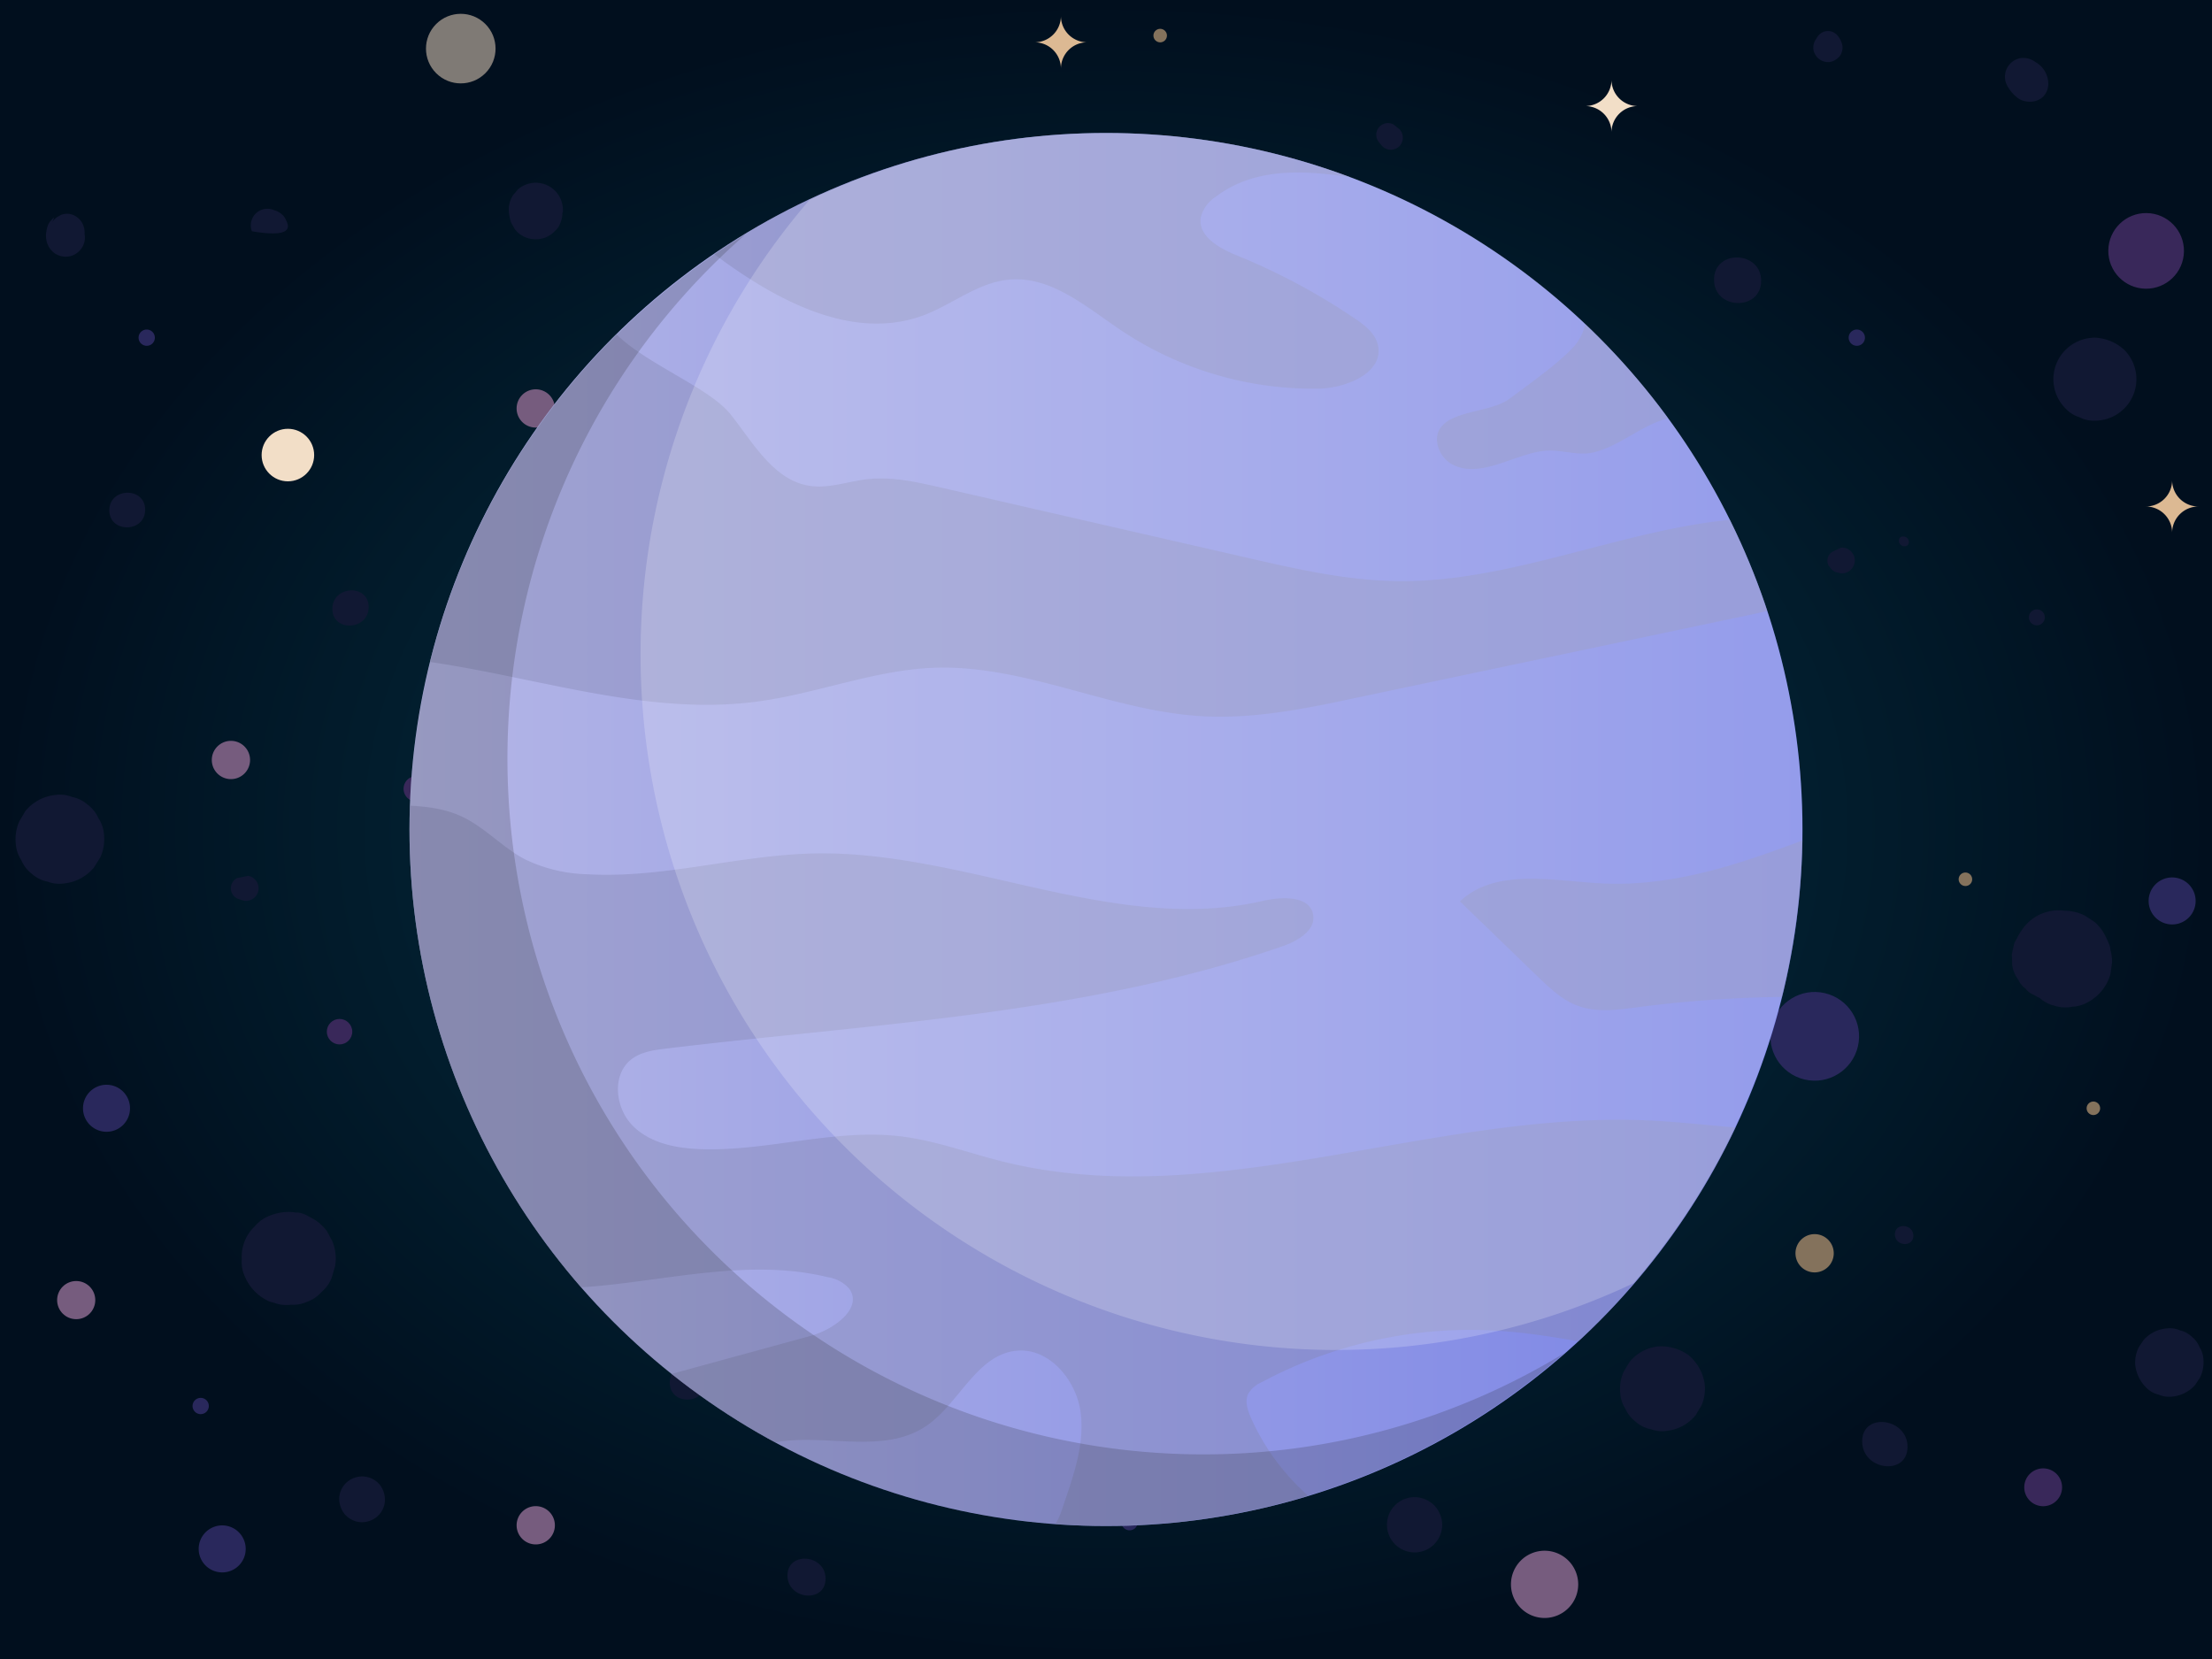 <svg xmlns="http://www.w3.org/2000/svg" xmlns:xlink="http://www.w3.org/1999/xlink" viewBox="0 0 400 300"><rect x="0" y="0" width="400" height="300" fill="#808080" stroke="none"/><defs><style>.a1282b6f-586d-41ce-b960-d8a405a887e3{fill:none;}.a2baacec-53db-4def-876a-3f0737bf9d9a{isolation:isolate;}.a34d9a0d-5c5a-4662-890d-e1d57c108b10{fill:url(#aeb010f8-a44f-40e0-aa7f-4d6769eca841);}.a2d7712a-a0ff-4c95-949f-6c329fd7d61d{fill:#29285c;}.a9dc5ebb-9802-4853-aa07-7247085fe475{fill:#39285a;}.b4376a89-ca42-469c-af77-5b39bd36edfb{fill:#111833;}.baf41e23-a597-4017-88e9-ce16c0570018{fill:#84725c;}.b95d4794-e573-4705-a41c-3199837f8917{fill:#765c7e;}.bbe0de08-69e0-4472-a44c-cde2cb2f86da{fill:#f2dec7;}.aa1a1007-73ed-40ca-b779-d377de6be8b0{fill:#dcb993;}.b7fda7a9-252d-4250-b13a-abdc77b6de51{opacity:0.51;}.af8e0d8e-7961-45ef-a0b9-2332a59834f7{fill:#fae1c8;}.be50d5df-c0f4-4b1c-905c-b4dc42d0fbe7{fill:url(#ae86b9f2-8825-48a9-8db2-b7cb5b6ffb11);}.f3fee22b-5c17-4e41-b10a-bfa85ef5b496{opacity:0.4;}.b16048fb-eed0-4f56-85d8-39e5eec21ef8,.f3fee22b-5c17-4e41-b10a-bfa85ef5b496{mix-blend-mode:multiply;}.f23a7d36-642f-45bd-b2ad-0de56169aa55{clip-path:url(#b37be474-a860-4198-bbac-410c037584f7);}.eedba36f-9949-4fa6-96ec-e4f22bc255ac{fill:#8487b2;}.b16048fb-eed0-4f56-85d8-39e5eec21ef8,.b9400401-f354-4c9f-a6e0-0686427fc36a{opacity:0.2;}.aa5ec00d-4f02-4c95-a68c-7ca2277cb2aa{fill:#222226;}.b9400401-f354-4c9f-a6e0-0686427fc36a{mix-blend-mode:overlay;}.a5bca573-de07-4ea8-8d64-e91fde1f4234{fill:#fff;}</style><radialGradient id="aeb010f8-a44f-40e0-aa7f-4d6769eca841" cx="200" cy="150" r="250" gradientTransform="translate(40 60) scale(0.8 0.6)" gradientUnits="userSpaceOnUse"><stop offset="0" stop-color="#03384a"/><stop offset="1" stop-color="#010f1e"/></radialGradient><linearGradient id="ae86b9f2-8825-48a9-8db2-b7cb5b6ffb11" x1="74.05" y1="150" x2="325.95" y2="150" gradientUnits="userSpaceOnUse"><stop offset="0" stop-color="#b4b6e6"/><stop offset="1" stop-color="#7983e6"/></linearGradient><clipPath id="b37be474-a860-4198-bbac-410c037584f7"><circle class="a1282b6f-586d-41ce-b960-d8a405a887e3" cx="200" cy="150" r="125.95"/></clipPath></defs><g class="a2baacec-53db-4def-876a-3f0737bf9d9a"><g id="fdac1c9b-f650-449f-b13b-3731f150d43f" data-name="OBJECTS"><rect class="a34d9a0d-5c5a-4662-890d-e1d57c108b10" width="400" height="300"/><path class="a2d7712a-a0ff-4c95-949f-6c329fd7d61d" d="M235.76,34.6a1.47,1.47,0,1,1,1.46-1.46A1.46,1.46,0,0,1,235.76,34.6Z"/><path class="a2d7712a-a0ff-4c95-949f-6c329fd7d61d" d="M26.48,62.53A1.47,1.47,0,1,1,28,61.06,1.46,1.46,0,0,1,26.48,62.53Z"/><path class="a2d7712a-a0ff-4c95-949f-6c329fd7d61d" d="M335.77,62.53a1.47,1.47,0,1,1,1.47-1.47A1.46,1.46,0,0,1,335.77,62.53Z"/><path class="a2d7712a-a0ff-4c95-949f-6c329fd7d61d" d="M204.27,276.73a1.47,1.47,0,1,1,1.46-1.46A1.46,1.46,0,0,1,204.27,276.73Z"/><path class="a2d7712a-a0ff-4c95-949f-6c329fd7d61d" d="M36.3,255.72a1.47,1.47,0,1,1,1.46-1.47A1.47,1.47,0,0,1,36.3,255.72Z"/><path class="a2d7712a-a0ff-4c95-949f-6c329fd7d61d" d="M235.76,115.91a4.25,4.25,0,1,1,4.24-4.25A4.25,4.25,0,0,1,235.76,115.91Z"/><path class="a2d7712a-a0ff-4c95-949f-6c329fd7d61d" d="M40.19,284.34a4.25,4.25,0,1,1,4.24-4.25A4.24,4.24,0,0,1,40.19,284.34Z"/><path class="a2d7712a-a0ff-4c95-949f-6c329fd7d61d" d="M392.79,167.17a4.25,4.25,0,1,1,4.25-4.25A4.24,4.24,0,0,1,392.79,167.17Z"/><circle class="a2d7712a-a0ff-4c95-949f-6c329fd7d61d" cx="123.77" cy="118.31" r="4.24"/><path class="a2d7712a-a0ff-4c95-949f-6c329fd7d61d" d="M19.26,204.66a4.25,4.25,0,1,1,4.25-4.25A4.24,4.24,0,0,1,19.26,204.66Z"/><circle class="a2d7712a-a0ff-4c95-949f-6c329fd7d61d" cx="328.15" cy="187.39" r="8.02" transform="translate(70.11 463.46) rotate(-76.66)"/><circle class="a2d7712a-a0ff-4c95-949f-6c329fd7d61d" cx="221.27" cy="159.48" r="6.84" transform="translate(28.41 352.34) rotate(-80.78)"/><circle class="a9dc5ebb-9802-4853-aa07-7247085fe475" cx="210.97" cy="263.55" r="6.84" transform="translate(-124.57 226.37) rotate(-45)"/><path class="a9dc5ebb-9802-4853-aa07-7247085fe475" d="M369.47,272.37a3.42,3.42,0,1,1,3.42-3.42A3.42,3.42,0,0,1,369.47,272.37Z"/><circle class="a9dc5ebb-9802-4853-aa07-7247085fe475" cx="388.1" cy="45.37" r="6.84" transform="translate(337.17 432.78) rotate(-89.18)"/><circle class="a9dc5ebb-9802-4853-aa07-7247085fe475" cx="264.67" cy="224.96" r="2.3"/><path class="a9dc5ebb-9802-4853-aa07-7247085fe475" d="M75.28,144.94a2.3,2.3,0,1,1,2.3-2.3A2.3,2.3,0,0,1,75.28,144.94Z"/><circle class="a9dc5ebb-9802-4853-aa07-7247085fe475" cx="61.4" cy="186.56" r="2.3"/><path class="b4376a89-ca42-469c-af77-5b39bd36edfb" d="M369.39,17.55a3.28,3.28,0,0,0,1-2.2A4.52,4.52,0,0,0,368,11.18a3.56,3.56,0,0,0-2.5-.69,3.42,3.42,0,0,0-2.3,5.38,6.32,6.32,0,0,0,.93,1.2,8,8,0,0,0,.93.79,3.89,3.89,0,0,0,2.1.53A3.35,3.35,0,0,0,369.39,17.55Z"/><path class="b4376a89-ca42-469c-af77-5b39bd36edfb" d="M330.8,11.22a2.73,2.73,0,0,0,1.56-.75,1.94,1.94,0,0,0,.6-.81,2.69,2.69,0,0,0,.21-1.34A3.83,3.83,0,0,0,332,6.13l-.49-.31a2.36,2.36,0,0,0-1.77-.06,2.54,2.54,0,0,0-1.26,1.18,2.82,2.82,0,0,0-.57,1.9A2.7,2.7,0,0,0,330.8,11.22Z"/><path class="b4376a89-ca42-469c-af77-5b39bd36edfb" d="M318.47,50.78c0-5.48-8.52-5.71-8.52-.21S318.47,56.27,318.47,50.78Z"/><path class="b4376a89-ca42-469c-af77-5b39bd36edfb" d="M369.77,111.64a1.44,1.44,0,0,0-2.88,0A1.44,1.44,0,0,0,369.77,111.64Z"/><path class="b4376a89-ca42-469c-af77-5b39bd36edfb" d="M249.36,25.73Z"/><path class="b4376a89-ca42-469c-af77-5b39bd36edfb" d="M249.44,25.82h0l-.08-.09Z"/><path class="b4376a89-ca42-469c-af77-5b39bd36edfb" d="M253.08,26.41a2.22,2.22,0,0,0-.07-3.09l-.93-.75a2.05,2.05,0,0,0-1.62-.25,2.2,2.2,0,0,0-1.12.72,2.14,2.14,0,0,0,.1,2.78l.16.2c.14.15.27.31.4.46A2.19,2.19,0,0,0,253.08,26.41Z"/><path class="b4376a89-ca42-469c-af77-5b39bd36edfb" d="M346,223.46c0-2.15-3.35-2.42-3.35-.25S346,225.62,346,223.46Z"/><path class="b4376a89-ca42-469c-af77-5b39bd36edfb" d="M345.18,98c0-1.15-1.8-1.39-1.8-.22S345.18,99.19,345.18,98Z"/><path class="b4376a89-ca42-469c-af77-5b39bd36edfb" d="M210.22,144a6.65,6.65,0,0,0,4.4-2.49l.87-1.46a6.55,6.55,0,0,0,.48-3.42,5,5,0,0,0-.87-2.45,5,5,0,0,0-1.62-1.95,5,5,0,0,0-2.28-1.1,5.09,5.09,0,0,0-2.6-.25,6.71,6.71,0,0,0-4.4,2.5l-.86,1.45a6.58,6.58,0,0,0-.49,3.42,5,5,0,0,0,.88,2.46,6,6,0,0,0,3.9,3A4.94,4.94,0,0,0,210.22,144Z"/><path class="b4376a89-ca42-469c-af77-5b39bd36edfb" d="M251.49,196.91a6.69,6.69,0,0,0,4.4-2.49l.87-1.46a6.58,6.58,0,0,0,.48-3.42,6.78,6.78,0,0,0-7.37-5.75,6.7,6.7,0,0,0-4.4,2.49l-.86,1.46a6.55,6.55,0,0,0-.49,3.42,5,5,0,0,0,.88,2.46,4.89,4.89,0,0,0,1.62,1.94,7.26,7.26,0,0,0,4.87,1.35Z"/><path class="b4376a89-ca42-469c-af77-5b39bd36edfb" d="M245.9,88.61c0-1.63-2.53-1.92-2.53-.28S245.9,90.25,245.9,88.61Z"/><path class="b4376a89-ca42-469c-af77-5b39bd36edfb" d="M259.33,279.27a5.14,5.14,0,0,0,1.47-3.47,5.2,5.2,0,0,0-1.46-3.6,5.14,5.14,0,0,0-3.47-1.47,5.07,5.07,0,0,0-3.6,1.46,5,5,0,0,0,0,7.07,5,5,0,0,0,7.07,0Z"/><path class="b4376a89-ca42-469c-af77-5b39bd36edfb" d="M374.71,182.05a6.22,6.22,0,0,0,3-.91,8.3,8.3,0,0,0,3.91-4.93c.1-.72.21-1.45.31-2.18a7.84,7.84,0,0,0-.33-2.32c.05.07.05,0,0-.25a3.58,3.58,0,0,0-.18-.64,16.8,16.8,0,0,0-1.08-2.25,7.92,7.92,0,0,0-1.64-1.9l-1.82-1.17a8.78,8.78,0,0,0-3.62-.82,8,8,0,0,0-7.34,3.07l-.66.93c-.33.61-.66,1.22-1,1.83l-.45,2,.06,2A5.73,5.73,0,0,0,365,177.2a3.8,3.8,0,0,0,1.27,1.57,3.89,3.89,0,0,0,1.66,1.2,3.66,3.66,0,0,0,.89.48,6.13,6.13,0,0,0,2.68,1.41A6.23,6.23,0,0,0,374.71,182.05Z"/><path class="b4376a89-ca42-469c-af77-5b39bd36edfb" d="M310.75,199.22c0-3.29-5.1-3.15-5.1.13S310.75,202.49,310.75,199.22Z"/><path class="b4376a89-ca42-469c-af77-5b39bd36edfb" d="M251.26,197.65a4.58,4.58,0,0,0,1.52-1.21,3.86,3.86,0,0,0,.72-2.68,3.39,3.39,0,0,0,.28-.71,3.7,3.7,0,0,0,.13-1.38,2.47,2.47,0,0,0-.11-1.86l-.38.11c0-.08-.06-.17-.1-.26V190l-8.05,2.28a4.7,4.7,0,0,0,.32,2.4,5.1,5.1,0,0,0,1.18,1.92,4.26,4.26,0,0,0,2.1,1.29A3.55,3.55,0,0,0,251.26,197.65Z"/><path class="b4376a89-ca42-469c-af77-5b39bd36edfb" d="M217.19,95.43a4.44,4.44,0,0,0,1.51-1.21,3.87,3.87,0,0,0,.73-2.68,3.75,3.75,0,0,0,.28-.71,3.7,3.7,0,0,0,.13-1.38,2.47,2.47,0,0,0-.11-1.86l-.38.11c0-.08-.07-.17-.1-.26l0,.29-8,2.28a4.6,4.6,0,0,0,.32,2.4,4.86,4.86,0,0,0,1.18,1.92,4.28,4.28,0,0,0,2.09,1.29A3.57,3.57,0,0,0,217.19,95.43Z"/><path class="b4376a89-ca42-469c-af77-5b39bd36edfb" d="M317.45,126.37c0-6-9.26-6.18-9.26-.21S317.45,132.34,317.45,126.37Z"/><path class="b4376a89-ca42-469c-af77-5b39bd36edfb" d="M335.4,101.38a2.16,2.16,0,0,0-.66-1.64,2.13,2.13,0,0,0-1.91-.68l-1.51.74a1.85,1.85,0,0,0-.85,1.36,1.69,1.69,0,0,0,.51,1.49,2,2,0,0,0,1.34.9l.45.1A2.31,2.31,0,0,0,335.4,101.38Z"/><path class="b4376a89-ca42-469c-af77-5b39bd36edfb" d="M320.93,176.5c0-5.31-8.28-6.18-8.28-.82S320.93,181.86,320.93,176.5Z"/><path class="b4376a89-ca42-469c-af77-5b39bd36edfb" d="M149.29,285.47c0-4.41-6.89-5-6.89-.58S149.29,289.94,149.29,285.47Z"/><path class="b4376a89-ca42-469c-af77-5b39bd36edfb" d="M158.54,195.66c0-4.42-6.88-5-6.88-.59S158.54,200.12,158.54,195.66Z"/><path class="b4376a89-ca42-469c-af77-5b39bd36edfb" d="M160.4,89.07a8.34,8.34,0,0,0,2.69-3.33,8.55,8.55,0,0,0,.67-4.41c-.69-3.39-2.33-5.62-4.91-6.66a9.34,9.34,0,0,0-3.72-.76,6,6,0,0,0-3.09.42,6.14,6.14,0,0,0-2.74,1.43l-1.43,1.54a6.22,6.22,0,0,0-1.24,3,4,4,0,0,0-.18,2.12,6.21,6.21,0,0,0,.69,3,8.77,8.77,0,0,0,4.58,4.19L152,90A8.34,8.34,0,0,0,160.4,89.07Z"/><path class="b4376a89-ca42-469c-af77-5b39bd36edfb" d="M128.94,147.54a9,9,0,0,0,1.64,0,8.66,8.66,0,0,0,7.44-4.95c.21-.72.42-1.44.62-2.16a8.28,8.28,0,0,0-.51-4.35l-1-1.88a9.24,9.24,0,0,0-1.33-1.39c.07,0,0,0-.17-.15l0,0h0a8.12,8.12,0,0,0-1.54-1l-.34-.18a4.37,4.37,0,0,0-2.32-.67,8.81,8.81,0,0,0-4.66.59,6.27,6.27,0,0,0-2.61,1.86,6.39,6.39,0,0,0-1.86,2.65,6.46,6.46,0,0,0-.56,3.32,6.28,6.28,0,0,0,.6,3.23,8.52,8.52,0,0,0,4.51,4.46l.85.23a7.13,7.13,0,0,0,1.1.29Z"/><path class="b4376a89-ca42-469c-af77-5b39bd36edfb" d="M51,235.94a8.2,8.2,0,0,0,1.64,0,6.18,6.18,0,0,0,2.89-.54,6.33,6.33,0,0,0,2.65-1.8A6.35,6.35,0,0,0,60,231c.21-.72.41-1.44.62-2.16a8.32,8.32,0,0,0-.51-4.36l-1-1.87a8.86,8.86,0,0,0-1.33-1.4c.06,0,0,0-.17-.15l0,0h0a8.61,8.61,0,0,0-1.54-.95l-.35-.19a4.28,4.28,0,0,0-2.31-.67,8.81,8.81,0,0,0-4.66.6,6.43,6.43,0,0,0-2.62,1.85,7.56,7.56,0,0,0-2.41,6,6.26,6.26,0,0,0,.6,3.23,8.48,8.48,0,0,0,4.51,4.46l.85.23a6.15,6.15,0,0,0,1.1.29Z"/><path class="b4376a89-ca42-469c-af77-5b39bd36edfb" d="M212.42,52.35A5.19,5.19,0,0,0,216,50.5l.7-1.13a5.16,5.16,0,0,0,.45-2.57,4,4,0,0,0-.6-1.91,4,4,0,0,0-1.26-1.62A5.13,5.13,0,0,0,208,44l-.7,1.12a5.18,5.18,0,0,0-.45,2.57,3.85,3.85,0,0,0,.61,1.91,3.75,3.75,0,0,0,1.25,1.62A5.2,5.2,0,0,0,212.42,52.35Z"/><path class="b4376a89-ca42-469c-af77-5b39bd36edfb" d="M171.28,47.67a5.2,5.2,0,0,0,3.53-1.86c.24-.37.47-.75.71-1.13a5,5,0,0,0,.44-2.56,3.81,3.81,0,0,0-.6-1.92,3.86,3.86,0,0,0-1.25-1.62,5.13,5.13,0,0,0-7.23.71l-.7,1.13a5.12,5.12,0,0,0-.45,2.56,3.81,3.81,0,0,0,.6,1.92,4,4,0,0,0,1.26,1.62A5.25,5.25,0,0,0,171.28,47.67Z"/><path class="b4376a89-ca42-469c-af77-5b39bd36edfb" d="M100.26,41.86a3.52,3.52,0,0,0,1.06-1.51,4.71,4.71,0,0,0,.35-2.43c.07.69.1.83.11.41a5,5,0,0,0-1.21-3.62,4.91,4.91,0,0,0-6.93-.44l-.84,1A4.88,4.88,0,0,0,92,37.59a7.8,7.8,0,0,0,.44,2.7c.21.37.42.75.64,1.12a4.63,4.63,0,0,0,3.76,1.85A4.58,4.58,0,0,0,100.26,41.86Z"/><path class="b4376a89-ca42-469c-af77-5b39bd36edfb" d="M26.25,92.18c0-4.18-6.48-4.07-6.48.1S26.25,96.36,26.25,92.18Z"/><path class="b4376a89-ca42-469c-af77-5b39bd36edfb" d="M66.67,109.78c0-4.24-6.57-3.9-6.57.33S66.67,114,66.67,109.78Z"/><path class="b4376a89-ca42-469c-af77-5b39bd36edfb" d="M220.75,223a5.28,5.28,0,0,0,4.58-3.67,11.67,11.67,0,0,0,.36-1.32,6.57,6.57,0,0,0-.06-2.46,7.47,7.47,0,0,0-3.78-4.94,7.94,7.94,0,0,0-7,.46,7,7,0,0,0-2.92,7.71c.54,2.42,2.56,4.89,5.1,5.31A4.08,4.08,0,0,0,220.75,223Z"/><path class="b4376a89-ca42-469c-af77-5b39bd36edfb" d="M392.77,252.55a6.32,6.32,0,0,0,4.17-2.09c.29-.45.59-.89.89-1.34a6.18,6.18,0,0,0,.62-3.22,4.55,4.55,0,0,0-.69-2.28,4.64,4.64,0,0,0-1.4-1.89,4.51,4.51,0,0,0-2.12-1.15,4.61,4.61,0,0,0-2.44-.36,6.23,6.23,0,0,0-4.16,2.09c-.3.44-.6.88-.89,1.33a6.19,6.19,0,0,0-.63,3.22,6.92,6.92,0,0,0,2.09,4.17,4.66,4.66,0,0,0,2.12,1.16A4.83,4.83,0,0,0,392.77,252.55Z"/><path class="b4376a89-ca42-469c-af77-5b39bd36edfb" d="M344.94,261.63c0-5.24-8.2-6.31-8.2-1S344.94,266.94,344.94,261.63Z"/><path class="b4376a89-ca42-469c-af77-5b39bd36edfb" d="M384.08,73.92a7.5,7.5,0,0,0,.1-10.61,8.4,8.4,0,0,0-5.28-2.25,7.59,7.59,0,0,0-5.33,2.15,7.5,7.5,0,0,0-.1,10.61A5.6,5.6,0,0,0,376,75.43a5.49,5.49,0,0,0,2.79.64A7.51,7.51,0,0,0,384.08,73.92Z"/><path class="b4376a89-ca42-469c-af77-5b39bd36edfb" d="M127.63,249.88c0-4.2-6.51-4-6.51.16S127.63,254.07,127.63,249.88Z"/><path class="b4376a89-ca42-469c-af77-5b39bd36edfb" d="M12.54,46.36a3.53,3.53,0,0,0,2.22-1.48,3.39,3.39,0,0,0,.53-2.58,3.39,3.39,0,0,0-.13-1.24,3.31,3.31,0,0,0-1.55-2A2.92,2.92,0,0,0,11,38.88l-.71.4a3,3,0,0,0-1,1.24c.56-1.17.58-1.43.06-.77a2.68,2.68,0,0,0-.75,1.17A8,8,0,0,0,8.36,42a4.11,4.11,0,0,0,.07,1.6,3.7,3.7,0,0,0,1.49,2.22A3.56,3.56,0,0,0,12.54,46.36Z"/><path class="b4376a89-ca42-469c-af77-5b39bd36edfb" d="M51.74,39.85A2.48,2.48,0,0,0,51,38.79,3.42,3.42,0,0,0,49.55,38h0a3,3,0,0,0-4,3.82Q53.51,43.16,51.74,39.85Z"/><path class="b4376a89-ca42-469c-af77-5b39bd36edfb" d="M11.72,159.74A8.08,8.08,0,0,0,17,156.86L18.16,155a8,8,0,0,0,.64-4.15,6,6,0,0,0-1-2.89,6.08,6.08,0,0,0-1.91-2.42,6.09,6.09,0,0,0-2.87-1.43,6,6,0,0,0-3.11-.34,8.08,8.08,0,0,0-5.31,2.88L3.5,148.51a8,8,0,0,0-.64,4.15,6.11,6.11,0,0,0,1,2.89A6.08,6.08,0,0,0,5.74,158a6,6,0,0,0,2.87,1.43A6,6,0,0,0,11.72,159.74Z"/><path class="b4376a89-ca42-469c-af77-5b39bd36edfb" d="M45.82,162.47a2.28,2.28,0,0,0,.91-1.46,2.24,2.24,0,0,0-.4-1.72c-.13-.15-.26-.29-.4-.43a2.28,2.28,0,0,0-1.06-.48l-2,.41a2.06,2.06,0,0,0,.23,3.77c.32.11.65.22,1,.31A2.24,2.24,0,0,0,45.82,162.47Z"/><path class="b4376a89-ca42-469c-af77-5b39bd36edfb" d="M104.16,217.43l1.14-.23.62-.31a2,2,0,0,0,.69-.73,2.55,2.55,0,0,0,.43-1.59,2.65,2.65,0,0,0-2.09-2.38l-.89-.15a2.72,2.72,0,1,0,.1,5.39Z"/><path class="b4376a89-ca42-469c-af77-5b39bd36edfb" d="M95.49,181.55a2.29,2.29,0,0,0,1.21-.76A4.23,4.23,0,0,0,97.88,178a4,4,0,0,0-1.12-2.75,4.08,4.08,0,0,0-4.46-.79l-.3.13-.13.09-.12.08a5.19,5.19,0,0,0-.46.36l-.09.07h0a.81.81,0,0,0-.14.12,4.67,4.67,0,0,0-1.24,3.18,4,4,0,0,0,2.84,4A2.47,2.47,0,0,0,95.49,181.55Z"/><path class="b4376a89-ca42-469c-af77-5b39bd36edfb" d="M68.11,274.32a4.09,4.09,0,0,0,1.49-2.82,4.47,4.47,0,0,0-.95-3.05A4.21,4.21,0,0,0,65.83,267a4.25,4.25,0,0,0-3,.94,4.1,4.1,0,0,0-1.48,2.82,4.46,4.46,0,0,0,.94,3,4.21,4.21,0,0,0,2.82,1.49A4.25,4.25,0,0,0,68.11,274.32Z"/><path class="b4376a89-ca42-469c-af77-5b39bd36edfb" d="M301.5,258.73a7.75,7.75,0,0,0,5.14-2.84c.35-.59.7-1.18,1.06-1.77a7.69,7.69,0,0,0,.56-3.88,8.46,8.46,0,0,0-2.84-5.13,8.5,8.5,0,0,0-5.64-1.63,7.72,7.72,0,0,0-5.14,2.85l-1.05,1.76A7.6,7.6,0,0,0,293,252a5.8,5.8,0,0,0,.94,2.78,5.88,5.88,0,0,0,1.9,2.36,5.81,5.81,0,0,0,2.73,1.32A5.74,5.74,0,0,0,301.5,258.73Z"/><path class="b4376a89-ca42-469c-af77-5b39bd36edfb" d="M215,99.85A7.67,7.67,0,0,0,220.13,97c.35-.59.7-1.18,1.06-1.76a7.7,7.7,0,0,0,.56-3.88,5.7,5.7,0,0,0-.94-2.78,5.88,5.88,0,0,0-1.9-2.36,5.73,5.73,0,0,0-2.72-1.32,5.79,5.79,0,0,0-2.92-.3,7.75,7.75,0,0,0-5.14,2.84l-1.06,1.77a7.65,7.65,0,0,0-.56,3.87,8.52,8.52,0,0,0,2.84,5.14,5.84,5.84,0,0,0,2.72,1.33A5.68,5.68,0,0,0,215,99.85Z"/><path class="b4376a89-ca42-469c-af77-5b39bd36edfb" d="M174.94,42.66a3.92,3.92,0,0,0-1.24-2.48l.05.09a2.58,2.58,0,0,0-.32-.34,4,4,0,0,0-5.69.34,4.46,4.46,0,0,0-1,3L174,45.37A3.66,3.66,0,0,0,174.94,42.66Z"/><path class="baf41e23-a597-4017-88e9-ce16c0570018" d="M209.91,7.65a1.22,1.22,0,1,1,0-2.43,1.22,1.22,0,0,1,0,2.43Z"/><path class="baf41e23-a597-4017-88e9-ce16c0570018" d="M179.86,208.2a1.22,1.22,0,0,1,0-2.43,1.22,1.22,0,1,1,0,2.43Z"/><path class="baf41e23-a597-4017-88e9-ce16c0570018" d="M310.75,165.85a1.22,1.22,0,1,1,1.21-1.21A1.21,1.21,0,0,1,310.75,165.85Z"/><circle class="b95d4794-e573-4705-a41c-3199837f8917" cx="197.69" cy="36.59" r="3.45"/><path class="b95d4794-e573-4705-a41c-3199837f8917" d="M41.76,140.89a3.46,3.46,0,1,1,3.46-3.46A3.46,3.46,0,0,1,41.76,140.89Z"/><path class="baf41e23-a597-4017-88e9-ce16c0570018" d="M279.32,90.62a6.08,6.08,0,1,1,6.07-6.08A6.08,6.08,0,0,1,279.32,90.62Z"/><path class="b95d4794-e573-4705-a41c-3199837f8917" d="M96.89,77.32a3.46,3.46,0,1,1,3.45-3.46A3.45,3.45,0,0,1,96.89,77.32Z"/><path class="baf41e23-a597-4017-88e9-ce16c0570018" d="M209.91,209.61a1.21,1.21,0,1,1,1.21-1.21A1.22,1.22,0,0,1,209.91,209.61Z"/><path class="baf41e23-a597-4017-88e9-ce16c0570018" d="M378.66,201.63a1.22,1.22,0,1,1,0-2.43,1.22,1.22,0,0,1,0,2.43Z"/><path class="baf41e23-a597-4017-88e9-ce16c0570018" d="M355.42,160.22a1.22,1.22,0,1,1,1.21-1.21A1.21,1.21,0,0,1,355.42,160.22Z"/><circle class="baf41e23-a597-4017-88e9-ce16c0570018" cx="197.69" cy="238.56" r="3.45"/><path class="baf41e23-a597-4017-88e9-ce16c0570018" d="M328.15,230.09a3.46,3.46,0,1,1,3.45-3.46A3.46,3.46,0,0,1,328.15,230.09Z"/><path class="b95d4794-e573-4705-a41c-3199837f8917" d="M279.32,292.58a6.08,6.08,0,1,1,6.07-6.07A6.08,6.08,0,0,1,279.32,292.58Z"/><path class="b95d4794-e573-4705-a41c-3199837f8917" d="M96.89,279.28a3.46,3.46,0,1,1,3.45-3.45A3.45,3.45,0,0,1,96.89,279.28Z"/><circle class="b95d4794-e573-4705-a41c-3199837f8917" cx="13.78" cy="235.1" r="3.45"/><circle class="b95d4794-e573-4705-a41c-3199837f8917" cx="127.88" cy="233.14" r="9.66"/><circle class="bbe0de08-69e0-4472-a44c-cde2cb2f86da" cx="255.84" cy="140.57" r="6.07"/><path class="aa1a1007-73ed-40ca-b779-d377de6be8b0" d="M191.85,12.4a4.75,4.75,0,0,1,4.75-4.75,4.75,4.75,0,0,1-4.75-4.76,4.76,4.76,0,0,1-4.76,4.76A4.76,4.76,0,0,1,191.85,12.4Z"/><path class="aa1a1007-73ed-40ca-b779-d377de6be8b0" d="M392.79,96.35a4.76,4.76,0,0,1,4.76-4.76,4.76,4.76,0,0,1-4.76-4.75A4.75,4.75,0,0,1,388,91.59,4.75,4.75,0,0,1,392.79,96.35Z"/><path class="bbe0de08-69e0-4472-a44c-cde2cb2f86da" d="M166.74,167.68a4.76,4.76,0,0,1,4.76-4.76,4.76,4.76,0,0,1-4.76-4.75,4.75,4.75,0,0,1-4.75,4.75A4.76,4.76,0,0,1,166.74,167.68Z"/><circle class="bbe0de08-69e0-4472-a44c-cde2cb2f86da" cx="52.06" cy="82.29" r="4.75"/><path class="bbe0de08-69e0-4472-a44c-cde2cb2f86da" d="M291.41,23.93a4.76,4.76,0,0,1,4.76-4.75,4.76,4.76,0,0,1-4.76-4.76,4.76,4.76,0,0,1-4.75,4.76A4.75,4.75,0,0,1,291.41,23.93Z"/><g class="b7fda7a9-252d-4250-b13a-abdc77b6de51"><circle class="af8e0d8e-7961-45ef-a0b9-2332a59834f7" cx="83.32" cy="8.79" r="6.29" transform="translate(18.19 61.49) rotate(-45)"/></g></g><g id="ae616e83-6730-42b6-a7ae-3f3fe739093d" data-name="Neptune"><circle class="be50d5df-c0f4-4b1c-905c-b4dc42d0fbe7" cx="200" cy="150" r="125.95"/><g class="f3fee22b-5c17-4e41-b10a-bfa85ef5b496"><g class="f23a7d36-642f-45bd-b2ad-0de56169aa55"><path class="eedba36f-9949-4fa6-96ec-e4f22bc255ac" d="M166.74,8.79c39.58-3.26,79-3.11,116.17,15.26,7.67,3.8,14.18-9.18,21.32-4.45,9.82,6.51,20.14,13.59,24.92,24.36s1.1,26.16-10.2,29.5c-5.62,1.67-11.64.66-17.35,2.18-4.79,1.28-8.69,5-13.31,6.14-2.5.64-5.11-.21-7.68-.3-5.77-.2-12.5,5.4-18,2.5-2.4-1.27-3.71-4.76-1.95-6.84,2.53-3,9-2.57,12.38-5.09s8.59-6.18,11.47-9.27c2.38-2.56,2.92-6.42,2.24-9.84-2.83-14.35-17.35-16.55-29.52-18.54-12.72-2.08-27.18-6.61-37.42,1.21a6.24,6.24,0,0,0-2.67,3.69c-.56,3.39,3.34,5.6,6.52,6.89A114.74,114.74,0,0,1,245,57.6c1.77,1.2,3.62,2.62,4.14,4.68,1.25,5-5.49,7.87-10.59,8a62.5,62.5,0,0,1-35.78-10.52c-6.31-4.23-12.73-9.91-20.3-9.19C176.9,51.06,172.3,55,167.06,57c-13.31,5-27.72-3.23-39-11.87a11.58,11.58,0,0,0-5-2.67,9.19,9.19,0,0,0-3.75.37c-5,1.35-9.79,4.86-10.87,9.91C106.3,62.56,126.7,68.05,132.17,75c4.09,5.17,7.77,11.89,14.29,12.86,3.44.51,6.86-.8,10.32-1.2,4.46-.52,8.95.49,13.33,1.5l55.33,12.68c9.22,2.11,18.53,4.24,28,4.25,27.74.06,55.48-17.83,81.74-8.93.93,8.57-9.67,13.12-18.1,14.89l-71.63,15.09c-9.26,2-18.66,3.91-28.11,3.37-16.39-.93-31.89-9.31-48.29-8.76-10.87.37-21.22,4.65-32,6.1-19.72,2.66-39.3-4.2-59-7.1-6.63-1-13.73-1.44-19.72,1.56s-10.16,10.58-7.24,16.61c2.57,5.29,9.13,7.2,15,7.53s12-.29,17.36,2.18c4.2,1.94,7.39,5.61,11.49,7.77a27.64,27.64,0,0,0,11.42,2.7c13.69.76,27.2-3.5,40.92-3.77,27.35-.53,54.39,14.73,81.05,8.59,3.46-.8,8.47-1,9.12,2.45.54,2.85-2.75,4.78-5.49,5.73-35.7,12.38-74.05,14-111.56,18.52-2.18.27-4.46.58-6.2,1.92-3.59,2.74-3,8.76.19,12s8,4.13,12.5,4.27c12,.38,24-3.75,35.93-2.33,6.27.75,12.25,3,18.37,4.53,38.57,9.64,78.63-9.63,118.31-7.33,16.05.93,33.86,5,46.95-4.36,2.41-1.72,4.66-4.07,5-7,.91-7.14-8.57-10.46-15.75-10.8a222.6,222.6,0,0,0-39.56,1.62c-3.56.46-7.28,1-10.67-.21-2.87-1-5.17-3.19-7.37-5.3L264,163c6.45-6.06,16.68-3.73,25.52-3.26,23.21,1.22,44.19-13.16,66.92-18,8.65-1.85,19.51-1.37,24,6.28,3.51,6,1.3,13.64,2.21,20.55,1.46,11.11,11.07,20.53,10.13,31.7-.53,6.23-4.32,11.69-8.48,16.36a91.19,91.19,0,0,1-74.18,29.86c-13.6-1.08-26.84-5.24-40.47-5.91a79.82,79.82,0,0,0-41.5,9.37,5.28,5.28,0,0,0-2.42,2.07c-.65,1.31-.15,2.88.42,4.23a41.11,41.11,0,0,0,31.61,24.07c4,.54,18-8.3,21.58-6.49s-4.19,7-6.08,10.54c-1.41,2.68-9.49,7.55-12.44,8.24-14.65,3.45-24.09-.06-39.11.82-12.1.7-27.22-1.42-31.21-12.86-2-5.67-.37-1.91,1.54-7.6s4.14-11.56,3.38-17.51-5.79-11.88-11.75-11.19c-7.22.83-10.28,9.72-16.35,13.71-6.88,4.52-16,1.93-24.18,2.49-7.94.55-15.29,4.16-23,6.28s-16.67,2.49-22.77-2.62c-2.29-1.92-4-5.53-2-7.76a7,7,0,0,1,3.5-1.74l47.75-13.07c4.18-1.15,9.47-5,6.95-8.52a6.34,6.34,0,0,0-3.82-2.07c-13.31-3.28-27.21.14-40.85,1.51s-29.11-.07-38.18-10.34-8.93-25.94-17.67-36.3c-5.63-6.69-14.24-10.25-20.16-16.69-10.68-11.58-10.3-29.24-9-44.93C25.1,110.93,27.1,96.4,37,87.54c6.54-5.84,16.19-8.89,19.61-17,1.31-3.12,1.47-6.58,1.95-9.93,3.2-22.21,21.26-40,41.76-49.11S144.38,10.63,166.74,8.79Z"/></g></g><g class="b16048fb-eed0-4f56-85d8-39e5eec21ef8"><path class="aa5ec00d-4f02-4c95-a68c-7ca2277cb2aa" d="M217.71,263a125.84,125.84,0,0,1-82.9-220.61,125.84,125.84,0,1,0,148.1,202.28A125.26,125.26,0,0,1,217.71,263Z"/></g><g class="b9400401-f354-4c9f-a6e0-0686427fc36a"><path class="a5bca573-de07-4ea8-8d64-e91fde1f4234" d="M200,24.05a125.3,125.3,0,0,0-53.61,12.1,125.79,125.79,0,0,0,149,195.9A125.84,125.84,0,0,0,200,24.05Z"/></g></g></g></svg>